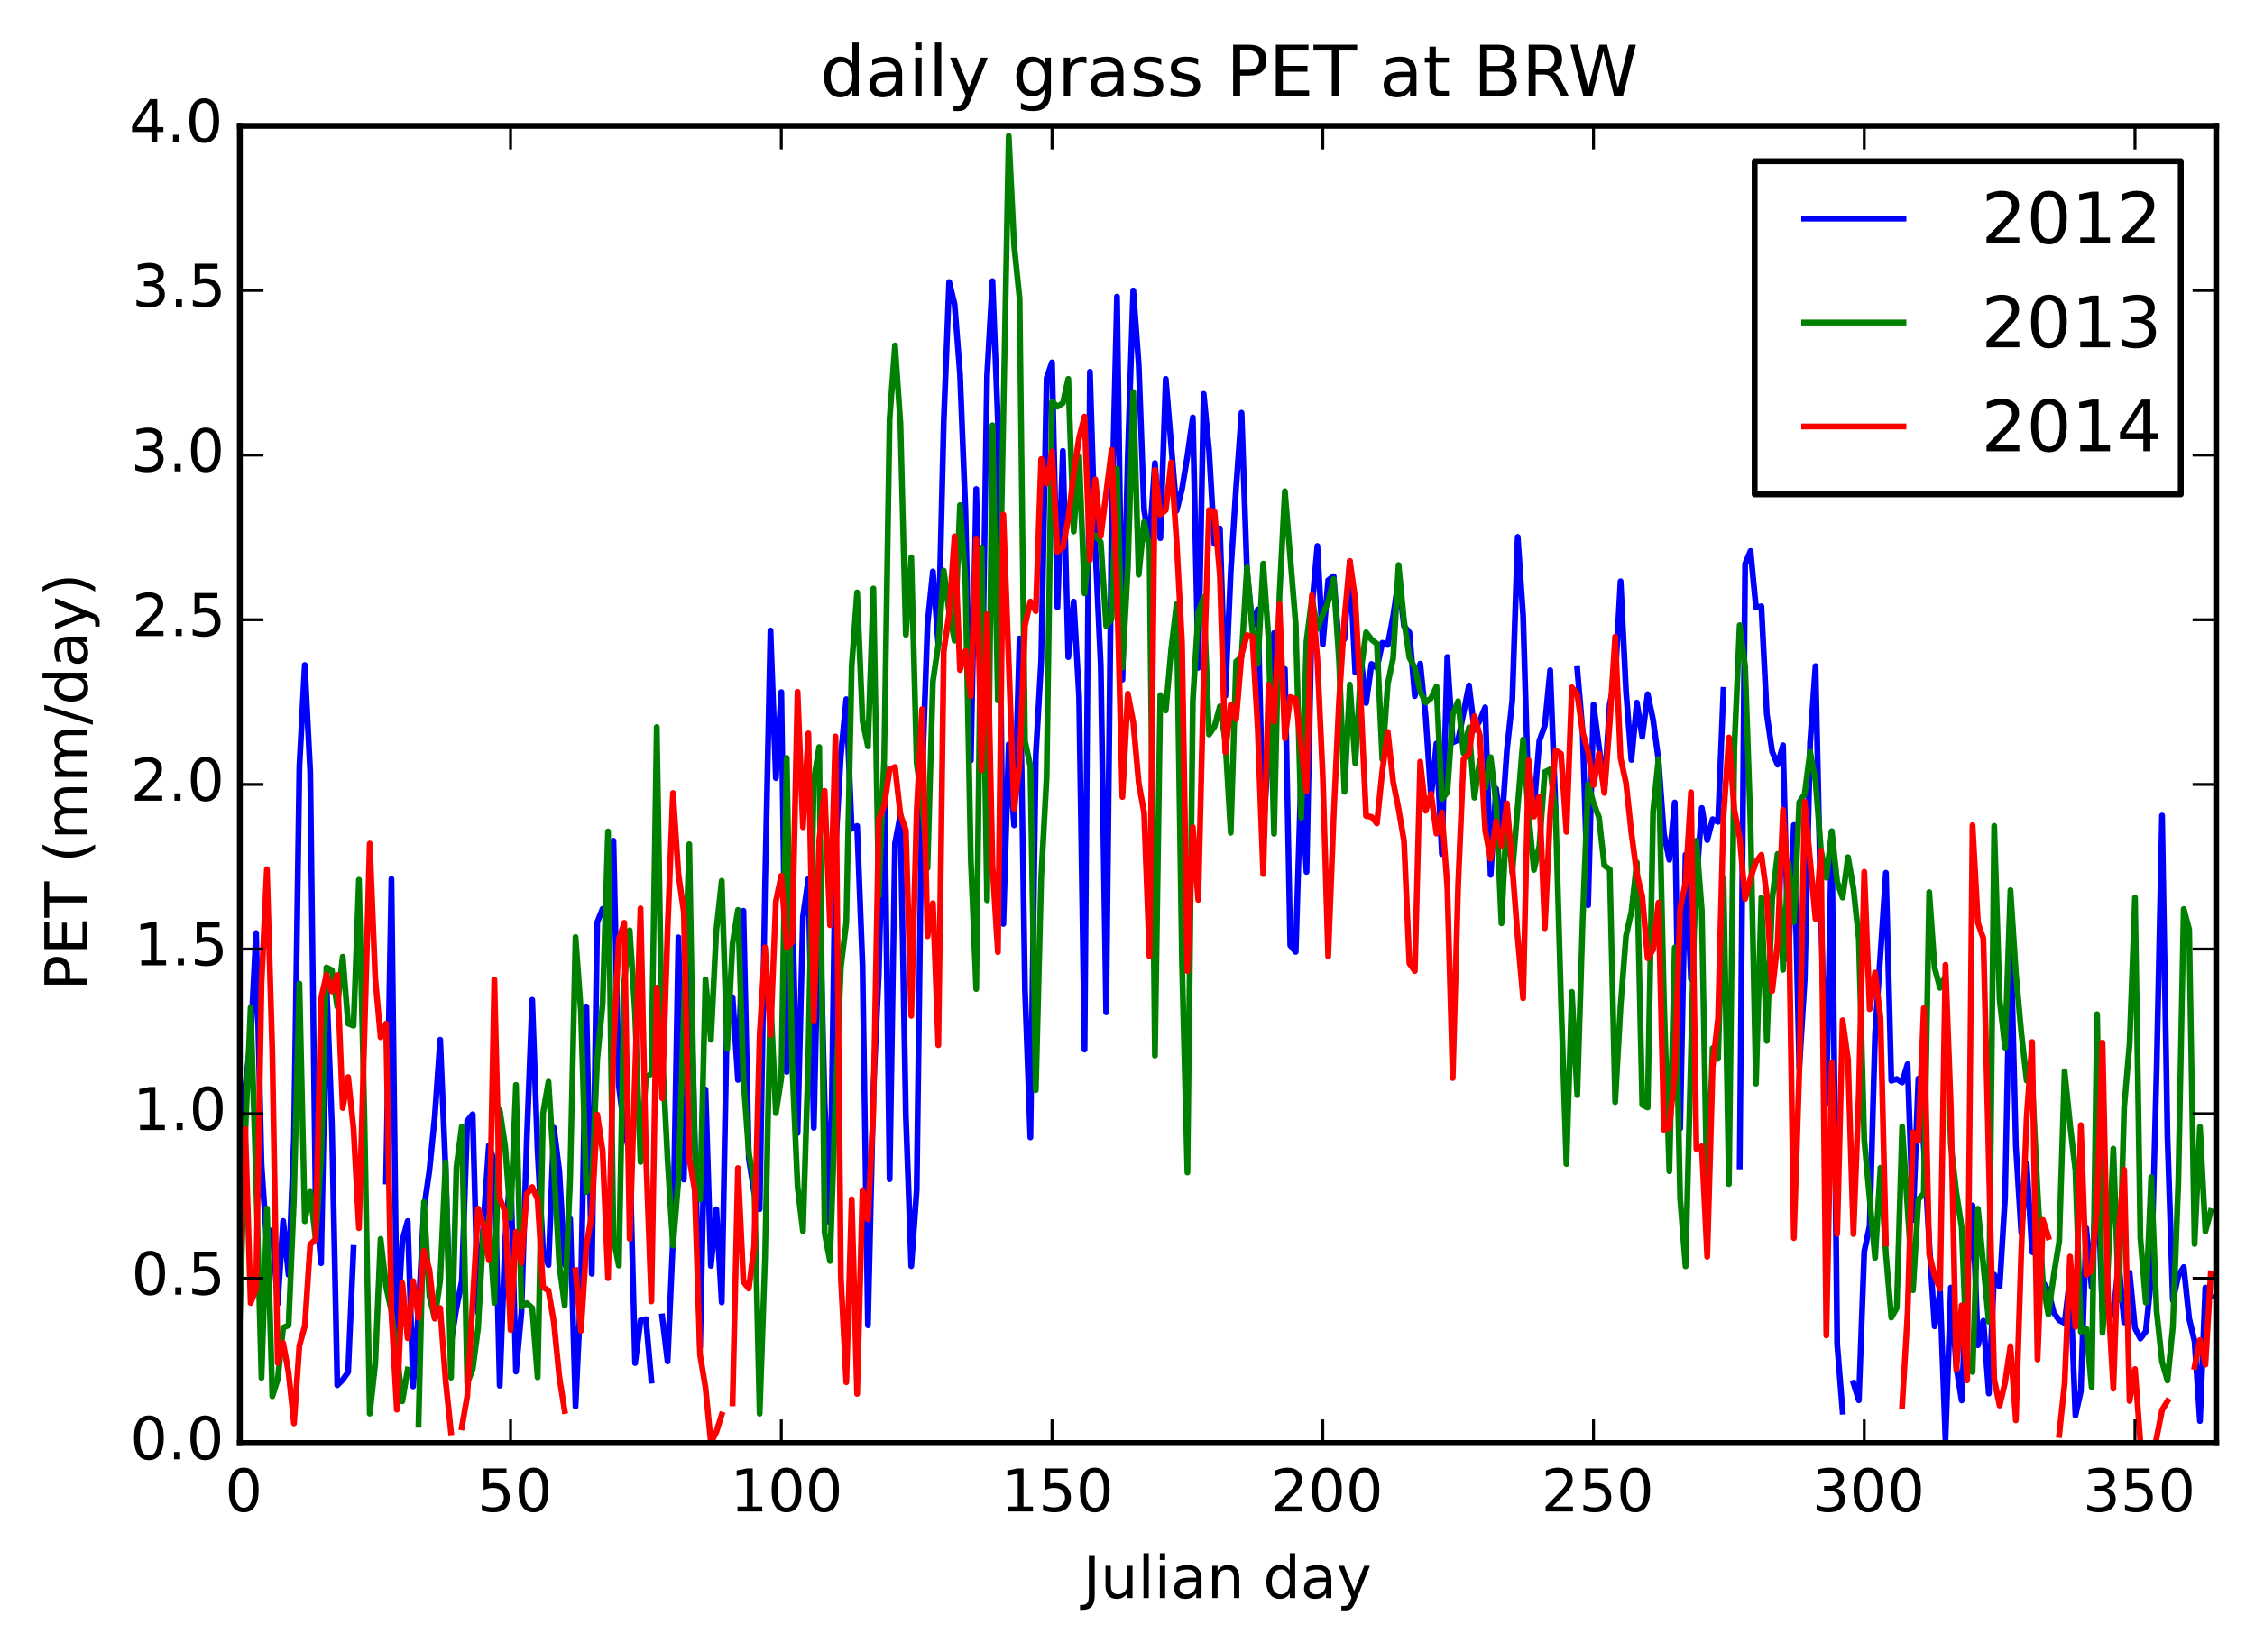 <?xml version="1.0" encoding="utf-8" standalone="no"?>
<!DOCTYPE svg PUBLIC "-//W3C//DTD SVG 1.1//EN"
  "http://www.w3.org/Graphics/SVG/1.1/DTD/svg11.dtd">
<!-- Created with matplotlib (http://matplotlib.org/) -->
<svg height="280pt" version="1.1" viewBox="0 0 382 280" width="382pt" xmlns="http://www.w3.org/2000/svg" xmlns:xlink="http://www.w3.org/1999/xlink">
 <defs>
  <style type="text/css">
*{stroke-linecap:butt;stroke-linejoin:round;}
  </style>
 </defs>
 <g id="figure_1">
  <g id="patch_1">
   <path d="
M0 280.074
L382.628 280.074
L382.628 0
L0 0
z
" style="fill:#ffffff;"/>
  </g>
  <g id="axes_1">
   <g id="patch_2">
    <path d="
M40.628 244.518
L375.428 244.518
L375.428 21.318
L40.628 21.318
z
" style="fill:#ffffff;"/>
   </g>
   <g id="line2d_1">
    <path clip-path="url(#p2d16512a00)" d="
M40.628 193.966
L41.545 184.192
L42.463 176.143
L43.38 158.103
L44.297 197.253
L45.214 211.01
L46.132 208.463
L47.049 220.937
L47.966 206.896
L48.883 216.021
L49.801 192.821
L50.718 129.883
L51.635 112.681
L52.553 130.837
L53.47 203.849
L54.387 214.049
L55.304 166.614
L56.221 190.536
L57.139 234.733
L58.056 233.806
L58.973 232.5
L59.891 211.475
M65.394 200.197
L66.311 148.935
L67.229 225.944
L68.146 210.285
L69.063 206.909
L69.981 234.929
L70.898 222.124
L71.815 204.839
L72.732 198.418
L73.65 189.262
L74.567 176.185
L75.484 198.271
L76.401 227.466
L77.319 221.643
L78.236 217.076
L79.153 189.965
L80.07 188.813
L80.988 222.429
L81.905 207.134
L82.822 194.097
L83.739 196.742
L84.657 234.808
L85.574 210.067
L86.491 198.384
L87.408 232.411
L88.326 222.405
L89.243 193.104
L90.16 169.419
L91.077 195.134
L91.995 211.999
L92.912 214.361
L93.829 191.099
L94.746 198.483
L95.664 214.343
L96.581 206.541
L97.498 238.311
L98.415 218.419
L99.333 170.552
L100.25 215.839
L101.167 156.306
L102.085 154.003
L103.002 156.769
L103.919 142.46
L104.836 183.989
L105.754 191.416
L106.671 195.255
L107.588 230.969
L108.505 223.727
L109.423 223.531
L110.34 233.943
M112.174 223.071
L113.092 230.692
L114.009 210.013
L114.926 158.844
L115.843 199.874
L116.761 156.39
L118.595 228.232
L119.513 184.617
L120.43 214.5
L121.347 204.915
L122.264 220.685
L123.182 170.738
L124.099 168.976
L125.016 182.996
L125.933 154.334
L126.851 196.305
L127.768 202.135
L128.685 204.891
L129.602 150.095
L130.52 106.833
L131.437 131.844
L132.354 117.277
L133.271 181.634
L134.189 151.42
L135.106 191.993
L136.023 155.334
L136.94 148.933
L137.858 191.105
L138.775 149.74
L139.692 186.81
L140.609 207.223
L141.527 143.848
L142.444 127.92
L143.361 118.477
L144.279 140.449
L145.196 139.96
L146.113 163.663
L147.03 224.571
L147.948 184.724
L148.865 165.046
L149.782 129.784
L150.699 199.811
L151.617 142.929
L152.534 138.038
L153.451 189.012
L154.368 214.541
L155.286 201.646
L156.203 132.205
L157.12 105.785
L158.037 96.829
L158.955 109.252
L159.872 71.366
L160.789 47.795
L161.706 51.56
L162.624 63.362
L163.541 86.506
L164.458 128.856
L165.376 82.867
L166.293 123.074
L167.21 63.64
L168.127 47.645
L169.045 71.353
L169.962 156.558
L170.879 126.117
L171.796 139.842
L172.714 108.19
L173.631 167.672
L174.548 192.728
L175.465 127.952
L176.383 111.913
L177.3 64.059
L178.217 61.407
L179.134 102.926
L180.052 76.408
L180.969 111.35
L181.886 101.944
L182.803 118.083
L183.721 177.849
L184.638 62.995
L185.555 92.895
L186.473 112.838
L187.39 171.538
L188.307 88.68
L189.224 50.261
L190.142 115.166
L191.059 77.036
L191.976 49.228
L192.893 61.7
L193.811 86.423
L194.728 91.844
L195.645 78.466
L196.562 91.194
L197.48 64.21
L199.314 86.533
L200.231 82.864
L201.149 77.267
L202.066 70.735
L202.983 113.155
L203.9 66.743
L204.818 76.363
L205.735 92.155
L206.652 89.548
L207.569 117.919
L208.487 96.847
L209.404 82.523
L210.321 69.942
L211.239 96.86
L212.156 106.057
L213.073 103.278
L213.99 140.989
L214.908 126.514
L215.825 107.27
L216.742 116.339
L217.659 113.365
L218.577 160.194
L219.494 161.298
L220.411 131.3
L221.328 147.748
L222.246 102.901
L223.163 92.516
L224.08 109.213
L224.997 98.322
L225.915 97.641
L226.832 109.47
L227.749 108.263
L228.666 95.12
L229.584 113.953
L230.501 111.319
L231.418 119.118
L232.336 112.506
L233.253 113.154
L234.17 108.913
L235.087 109.278
L236.005 104.421
L236.922 98.173
L237.839 106.092
L238.756 107.176
L239.674 117.952
L240.591 112.464
L241.508 121.45
L242.425 135.057
L243.343 125.985
L244.26 144.709
L245.177 111.336
L246.094 125.804
L247.012 125.401
L248.846 116.139
L249.763 123.674
L250.681 122.095
L251.598 119.852
L252.515 148.243
L253.433 133.663
L254.35 140.47
L255.267 127.164
L256.184 118.696
L257.102 90.979
L258.019 104.357
L258.936 135.451
L259.853 136.787
L260.771 125.536
L261.688 122.966
L262.605 113.569
L263.522 137.431
M267.191 113.379
L268.109 124.191
L269.026 153.398
L269.943 119.385
L271.778 133.669
L272.695 119.351
L273.612 114.887
L274.529 98.495
L275.447 117.099
L276.364 128.768
L277.281 119.061
L278.199 124.854
L279.116 117.631
L280.033 121.954
L280.95 128.791
L281.868 141.308
L282.785 145.673
L283.702 135.983
L284.619 191.221
L285.537 144.828
L286.454 165.9
L287.371 149.522
L288.288 136.913
L289.206 142.354
L290.123 138.824
L291.04 139.261
L291.957 116.911
M294.709 197.637
L295.626 95.566
L296.544 93.371
L297.461 102.933
L298.378 102.738
L299.296 120.982
L300.213 127.386
L301.13 129.569
L302.047 126.28
L302.965 162.582
L303.882 139.813
L304.799 180.95
L305.716 165.949
L306.634 125.908
L307.551 112.872
L308.468 154.464
L309.385 186.911
L310.303 140.874
L311.22 227.745
L312.137 239.195
M313.972 234.331
L314.889 237.277
L315.806 212.061
L316.723 207.723
L317.641 175.232
L319.475 147.892
L320.393 183.128
L321.31 182.842
L322.227 183.413
L323.144 180.338
L324.062 206.726
L324.979 182.772
L325.896 194.187
L326.813 210.535
L327.731 224.75
L328.648 218.801
L329.565 243.927
L330.482 218.184
L331.4 231.611
L332.317 237.302
L333.234 216.437
L334.151 204.264
L335.069 227.936
L335.986 223.795
L336.903 236.126
L337.82 215.982
L338.738 218.024
L339.655 202.984
L340.572 157.03
L341.489 194.152
L342.407 208.929
L343.324 197.179
L344.241 212.145
L345.159 212.569
L346.076 217.25
L346.993 218.732
L347.91 222.444
L348.828 223.712
L349.745 224.193
L350.662 216.47
L351.579 239.857
L352.497 235.72
L353.414 208.13
L354.331 218.097
L355.248 196.829
L356.166 222.243
L357.083 220.78
L358 222.836
L358.917 214.051
L359.835 224.075
L360.752 215.663
L361.669 225.078
L362.586 226.82
L363.504 225.608
L364.421 216.52
L365.338 181.102
L366.256 138.199
L367.173 192.649
L368.09 220.338
L369.007 216.232
L369.925 214.708
L370.842 223.402
L371.759 227.262
L372.676 240.793
L373.594 218.189
L374.511 219.663
L374.511 219.663" style="fill:none;stroke:#0000ff;stroke-linecap:square;"/>
   </g>
   <g id="line2d_2">
    <path clip-path="url(#p2d16512a00)" d="
M40.628 223.094
L41.545 191.997
L42.463 170.704
L43.38 199.721
L44.297 233.487
L45.214 204.785
L46.132 236.599
L47.049 233.74
L47.966 224.979
L48.883 224.58
L49.801 202.97
L50.718 166.672
L51.635 206.934
L52.553 201.808
L53.47 209.946
L54.387 196.445
L55.304 163.94
L56.221 164.411
L57.139 170.592
L58.056 162.114
L58.973 173.449
L59.891 173.81
L60.808 149.079
L61.725 188.949
L62.642 239.537
L63.56 231.08
L64.477 209.931
L65.394 217.944
L66.311 222.182
L67.229 229.159
L68.146 237.448
L69.063 232.083
M70.898 241.42
L71.815 203.682
L72.732 219.523
L73.65 223.436
L74.567 216.972
L75.484 196.923
L76.401 233.437
L77.319 197.76
L78.236 190.884
L79.153 234.388
L80.07 232.01
L80.988 225.047
L81.905 208.337
L82.822 206.879
L83.739 220.754
L84.657 188.094
L85.574 194.26
L86.491 206.389
L87.408 183.824
L88.326 221.451
L89.243 220.804
L90.16 221.646
L91.077 233.397
L91.995 188.649
L92.912 183.287
L93.829 197.751
L94.746 214.364
L95.664 221.23
L96.581 199.794
L97.498 158.784
L98.415 171.418
L99.333 201.988
L100.25 200.777
L101.167 179.549
L102.085 170.185
L103.002 140.887
L103.919 209.817
L104.836 214.448
L105.754 166.316
L106.671 157.637
L107.588 171.697
L108.505 196.897
L109.423 182.54
L110.34 181.931
L111.257 123.196
L112.174 178.212
L113.092 196.525
L114.009 211.059
L114.926 199.965
L116.761 143.044
L117.678 194.868
L118.595 203.251
L119.513 165.954
L120.43 176.189
L121.347 157.654
L122.264 149.255
L123.182 177.716
L124.099 159.846
L125.016 154.181
L125.933 182.77
L126.851 195.369
L127.768 200.229
L128.685 239.54
L129.602 213.094
L130.52 169.089
L131.437 188.616
L132.354 182.632
L133.271 128.417
L134.189 180.151
L135.106 200.975
L136.023 208.625
L136.94 178.987
L137.858 132.237
L138.775 126.587
L139.692 208.909
L140.609 213.683
L141.527 186.738
L142.444 163.853
L143.361 156.311
L144.279 112.859
L145.196 100.386
L146.113 122.124
L147.03 126.472
L147.948 99.719
L148.865 151.802
L149.782 128.483
L150.699 71.055
L151.617 58.544
L152.534 71.785
L153.451 107.564
L154.368 94.442
L155.286 129.318
L156.203 135.837
L157.12 147.095
L158.037 115.461
L158.955 109.2
L159.872 96.691
L160.789 103.675
L161.706 108.551
L162.624 85.585
L163.541 98.478
L164.458 145.714
L165.376 167.589
L166.293 92.77
L167.21 152.553
L168.127 72.059
L169.045 118.692
L170.879 23.026
L171.796 41.597
L172.714 50.559
L173.631 125.577
L174.548 129.834
L175.465 184.727
L176.383 148.627
L177.3 131.625
L178.217 68.034
L179.134 68.905
L180.052 68.312
L180.969 64.202
L181.886 90.063
L182.803 77.311
L183.721 100.557
L184.638 90.814
L185.555 90.7
L186.473 91.884
L187.39 106.081
L188.307 104.871
L189.224 79.393
L190.142 113.136
L191.059 96.107
L191.976 66.433
L192.893 97.374
L193.811 88.443
L194.728 92.804
L195.645 178.878
L196.562 117.78
L197.48 120.382
L198.397 110.107
L199.314 102.404
L200.231 163.024
L201.149 198.669
L202.066 118.8
L202.983 103.789
L203.9 101.208
L204.818 124.468
L205.735 123.132
L206.652 119.692
L207.569 125.509
L208.487 141.104
L209.404 112.112
L210.321 111.291
L211.239 96.147
L212.156 106.812
L213.073 112.489
L213.99 95.503
L214.908 108.49
L215.825 141.283
L216.742 100.993
L217.659 83.234
L219.494 105.731
L220.411 138.594
L221.328 108.657
L222.246 101.381
L223.163 106.555
L224.08 104.093
L224.997 101.996
L225.915 98.123
L226.832 111.867
L227.749 134.176
L228.666 116.005
L229.584 129.344
L230.501 114.002
L231.418 107.146
L232.336 108.366
L233.253 109.08
L234.17 128.678
L235.087 115.928
L236.005 111.482
L236.922 95.745
L237.839 105.162
L238.756 111.437
L239.674 113.137
L240.591 117.186
L241.508 119.051
L242.425 118.297
L243.343 116.324
L244.26 135.379
L245.177 134.279
L246.094 121.066
L247.012 118.822
L247.929 127.641
L248.846 123.265
L249.763 135.168
L250.681 128.873
L251.598 133.568
L252.515 128.311
L253.433 136.038
L254.35 156.463
L255.267 137.579
L256.184 147.943
L258.019 125.305
L258.936 138.054
L259.853 147.404
L260.771 143.349
L261.688 130.815
L262.605 130.36
L263.522 137.547
L264.44 169.639
L265.357 197.242
L266.274 168.088
L267.191 185.583
L268.109 155.875
L269.026 132.912
L269.943 136.063
L270.86 138.48
L271.778 146.658
L272.695 147.321
L273.612 186.745
L274.529 170.445
L275.447 158.575
L276.364 154.525
L277.281 146.143
L278.199 187.215
L279.116 187.659
L280.033 137.554
L280.95 128.622
L281.868 169.528
L282.785 198.455
L283.702 160.569
L284.619 203.096
L285.537 214.579
L287.371 142.447
L288.288 154.356
L289.206 204.164
L290.123 177.606
L291.04 179.417
L291.957 148.742
L292.875 200.635
L293.792 126.921
L294.709 105.94
L295.626 112.976
L296.544 139.725
L297.461 183.623
L298.378 152.121
L299.296 176.379
L300.213 152.36
L301.13 144.706
L302.047 164.344
L302.965 146.213
L303.882 156.238
L304.799 135.94
L305.716 134.548
L306.634 127.378
L307.551 132.322
L308.468 144.071
L309.385 148.733
L310.303 140.875
L311.22 149.436
L312.137 152.096
L313.054 145.256
L313.972 150.508
L314.889 159.15
L315.806 193.125
L317.641 213.142
L318.558 197.873
L319.475 212.484
L320.393 223.267
L321.31 221.623
L322.227 190.896
L324.062 218.63
L324.979 203.237
L325.896 202.229
L326.813 151.177
L327.731 164.028
L328.648 167.394
L329.565 165.417
L330.482 193.949
L331.4 202.058
L332.317 207.995
L333.234 231.214
L334.151 232.485
L335.069 204.82
L336.903 223.958
L337.82 139.942
L338.738 169.349
L339.655 177.525
L340.572 150.839
L341.489 164.891
L342.407 174.974
L343.324 183.099
L344.241 183.105
L345.159 201.696
L346.076 217.51
L346.993 222.731
L347.91 216.069
L348.828 210.354
L349.745 181.537
L350.662 190.524
L351.579 198.305
L352.497 225.695
L353.414 225.141
L354.331 235.07
L355.248 171.859
L356.166 225.845
L357.083 214.781
L358 194.64
L358.917 220.31
L359.835 187.587
L360.752 176.917
L361.669 152.098
L362.586 209.795
L363.504 220.719
L364.421 199.469
L365.338 222.237
L366.256 230.747
L367.173 233.936
L368.09 224.787
L369.007 200.267
L369.925 154.033
L370.842 157.48
L371.759 210.796
L372.676 190.932
L373.594 208.663
L374.511 205.232
L374.511 205.232" style="fill:none;stroke:#008000;stroke-linecap:square;"/>
   </g>
   <g id="line2d_3">
    <path clip-path="url(#p2d16512a00)" d="
M40.628 212.498
L41.545 191.302
L42.463 220.799
L43.38 218.35
L44.297 166.636
L45.214 147.288
L46.132 178.429
L47.049 230.942
L47.966 227.577
L48.883 232.61
L49.801 241.189
L50.718 228.003
L51.635 224.72
L52.553 210.87
L53.47 209.98
L54.387 169.182
L55.304 165.197
L56.221 167.989
L57.139 165.237
L58.056 187.742
L58.973 182.515
L59.891 191.253
L60.808 208.109
L62.642 142.943
L63.56 165.681
L64.477 175.765
L65.394 173.437
L66.311 222.559
L67.229 238.87
L68.146 217.416
L69.063 226.77
L69.981 217.085
L70.898 223.317
L71.815 211.942
L72.732 215.1
L73.65 223.417
L74.567 221.651
L75.484 233.882
L76.401 242.701
M78.236 241.861
L79.153 236.581
L80.988 204.788
L81.905 207.629
L82.822 213.552
L83.739 165.985
L84.657 203.088
L85.574 205.339
L86.491 225.376
L87.408 208.727
L88.326 213.985
L89.243 202.311
L90.16 201.142
L91.077 203.188
L91.995 218.122
L92.912 218.666
L93.829 224.056
L94.746 233.304
L95.664 239.081
M97.498 215.237
L98.415 225.508
L99.333 211.107
L100.25 205.829
L101.167 188.84
L102.085 195.025
L103.002 216.586
L103.919 177.927
L104.836 159.194
L105.754 156.371
L106.671 209.917
L108.505 153.917
L109.423 195.277
L110.34 220.519
L111.257 167.349
L112.174 186.094
L113.092 157.483
L114.009 134.368
L114.926 148.118
L115.843 154.538
L116.761 196.267
L117.678 201.52
L118.595 229.594
L119.513 235.128
L120.43 244.474
L121.347 242.642
L122.264 239.722
M124.099 237.783
L125.016 197.924
L125.933 217.169
L126.851 218.354
L127.768 211.15
L128.685 175.437
L129.602 160.538
L130.52 175.38
L131.437 152.72
L132.354 148.407
L133.271 160.597
L134.189 159.615
L135.106 117.22
L136.023 140.172
L136.94 124.269
L137.858 173.088
L138.775 142.436
L139.692 133.999
L140.609 156.785
L141.527 124.798
L142.444 216.448
L143.361 234.223
L144.279 203.212
L145.196 236.187
L146.113 201.671
L147.03 206.616
L147.948 188.175
L148.865 138.873
L149.782 136.581
L150.699 130.362
L151.617 129.972
L152.534 138.062
L153.451 140.667
L154.368 172.132
L155.286 137.529
L156.203 120.157
L157.12 158.652
L158.037 153.054
L158.955 177.109
L159.872 110.327
L160.789 103.973
L161.706 90.885
L162.624 113.535
L163.541 110.306
L164.458 117.983
L165.376 91.249
L166.293 130.469
L167.21 104.094
L168.127 146.657
L169.045 161.332
L169.962 87.199
L171.796 137.043
L172.714 129.528
L173.631 106.017
L174.548 101.94
L175.465 103.563
L176.383 77.794
L177.3 81.957
L178.217 76.52
L179.134 93.516
L180.052 92.748
L180.969 87.91
L181.886 80.23
L182.803 74.166
L183.721 70.592
L184.638 94.873
L185.555 81.234
L186.473 90.859
L188.307 76.24
L189.224 99.847
L190.142 135.051
L191.059 117.55
L191.976 122.401
L192.893 132.625
L193.811 137.697
L194.728 162.048
L195.645 79.618
L196.562 87.197
L197.48 86.438
L198.397 78.364
L199.314 91.716
L200.231 108.956
L201.149 164.551
L202.066 140.156
L202.983 152.486
L203.9 115.013
L204.818 86.445
L205.735 86.738
L206.652 97.542
L207.569 127.454
L208.487 119.43
L209.404 121.872
L210.321 110.938
L211.239 107.618
L212.156 107.883
L213.073 123.629
L213.99 148.111
L214.908 116.021
L215.825 122.272
L216.742 102.351
L217.659 125.112
L218.577 118.107
L219.494 118.417
L221.328 134.148
L222.246 100.856
L223.163 111.691
L224.08 131.593
L224.997 162.064
L225.915 138.469
L226.832 118.944
L227.749 104.84
L228.666 95.056
L229.584 101.514
L230.501 118.359
L231.418 138.274
L232.336 138.418
L233.253 139.53
L234.17 130.593
L235.087 124.027
L236.005 132.479
L236.922 137.039
L237.839 142.48
L238.756 163.24
L239.674 164.544
L240.591 129.072
L241.508 137.382
L242.425 134.505
L243.343 141.255
L244.26 137.688
L245.177 150.226
L246.094 182.671
L247.012 149.98
L247.929 128.604
L248.846 127.727
L249.763 121.344
L250.681 124.572
L251.598 140.724
L252.515 145.526
L253.433 139.197
L254.35 143.312
L255.267 136.12
L256.184 146.742
L257.102 158.847
L258.019 169.161
L258.936 128.794
L259.853 138.371
L260.771 134.974
L261.688 157.285
L262.605 137.912
L263.522 127.135
L264.44 127.726
L265.357 140.958
L266.274 116.467
L267.191 117.626
L268.109 124.061
L269.026 127.39
L269.943 133.046
L270.86 127.707
L271.778 134.36
L272.695 122.348
L273.612 107.881
L274.529 128.439
L275.447 132.671
L276.364 141.123
L277.281 148.051
L278.199 151.906
L279.116 162.376
L280.033 160.942
L280.95 152.951
L281.868 191.437
L282.785 191.059
L283.702 181.738
L284.619 153.972
L285.537 149.549
L286.454 134.253
L287.371 194.698
L288.288 194.235
L289.206 212.951
L290.123 180.831
L291.04 172.531
L291.957 138.428
L292.875 124.968
L293.792 137.184
L294.709 141.92
L295.626 152.318
L296.544 148.797
L297.461 146.056
L298.378 144.848
L299.296 151.745
L300.213 167.924
L301.13 159.721
L302.047 137.218
L302.965 150.886
L303.882 209.797
L304.799 181.597
L305.716 135.851
L307.551 155.727
L308.468 144.145
L309.385 226.296
L310.303 180.065
L311.22 209.081
L312.137 172.879
L313.054 179.538
L313.972 209.107
L314.889 185.162
L315.806 147.728
L316.723 171
L317.641 164.818
L318.558 172.429
L319.475 210.707
M322.227 238.209
L323.144 222.672
L324.062 191.867
L324.979 193.333
L325.896 170.84
L326.813 212.534
L327.731 216.194
L328.648 218.385
L329.565 163.498
L330.482 188.023
L331.4 232.095
L332.317 221.185
L333.234 233.914
L334.151 139.829
L335.069 156.402
L335.986 159.023
L337.82 233.758
L338.738 238.161
L339.655 234.315
L340.572 228.091
L341.489 240.679
L342.407 212.03
L343.324 189.315
L344.241 176.571
L345.159 230.361
L346.076 206.717
L346.993 209.633
M348.828 243.144
L349.745 234.495
L350.662 212.929
L351.579 224.828
L352.497 190.658
L353.414 216.001
L354.331 215.315
L355.248 204.212
L356.166 176.66
L357.083 219.317
L358 235.314
L358.917 208.613
L359.835 198.216
L360.752 237.388
L361.669 231.996
L362.586 244.491
M365.338 243.612
L366.256 238.93
L367.173 237.414
M371.759 231.619
L372.676 227.066
L373.594 231.231
L374.511 215.781
L374.511 215.781" style="fill:none;stroke:#ff0000;stroke-linecap:square;"/>
   </g>
   <g id="patch_3">
    <path d="
M40.628 21.318
L375.428 21.318" style="fill:none;stroke:#000000;stroke-linecap:square;stroke-linejoin:miter;"/>
   </g>
   <g id="patch_4">
    <path d="
M375.428 244.518
L375.428 21.318" style="fill:none;stroke:#000000;stroke-linecap:square;stroke-linejoin:miter;"/>
   </g>
   <g id="patch_5">
    <path d="
M40.628 244.518
L375.428 244.518" style="fill:none;stroke:#000000;stroke-linecap:square;stroke-linejoin:miter;"/>
   </g>
   <g id="patch_6">
    <path d="
M40.628 244.518
L40.628 21.318" style="fill:none;stroke:#000000;stroke-linecap:square;stroke-linejoin:miter;"/>
   </g>
   <g id="matplotlib.axis_1">
    <g id="xtick_1">
     <g id="line2d_4">
      <defs>
       <path d="
M0 0
L0 -4" id="m93b0483c22" style="stroke:#000000;stroke-width:0.5;"/>
      </defs>
      <g>
       <use style="stroke:#000000;stroke-width:0.5;" x="40.628" xlink:href="#m93b0483c22" y="244.518"/>
      </g>
     </g>
     <g id="line2d_5">
      <defs>
       <path d="
M0 0
L0 4" id="m741efc42ff" style="stroke:#000000;stroke-width:0.5;"/>
      </defs>
      <g>
       <use style="stroke:#000000;stroke-width:0.5;" x="40.628" xlink:href="#m741efc42ff" y="21.318"/>
      </g>
     </g>
     <g id="text_1">
      <!-- 0 -->
      <defs>
       <path d="
M31.781 66.406
Q24.172 66.406 20.328 58.906
Q16.5 51.422 16.5 36.375
Q16.5 21.391 20.328 13.891
Q24.172 6.391 31.781 6.391
Q39.453 6.391 43.281 13.891
Q47.125 21.391 47.125 36.375
Q47.125 51.422 43.281 58.906
Q39.453 66.406 31.781 66.406
M31.781 74.219
Q44.047 74.219 50.516 64.516
Q56.984 54.828 56.984 36.375
Q56.984 17.969 50.516 8.266
Q44.047 -1.422 31.781 -1.422
Q19.531 -1.422 13.062 8.266
Q6.594 17.969 6.594 36.375
Q6.594 54.828 13.062 64.516
Q19.531 74.219 31.781 74.219" id="BitstreamVeraSans-Roman-30"/>
      </defs>
      <g transform="translate(38.109 256.117)scale(0.1 -0.1)">
       <use xlink:href="#BitstreamVeraSans-Roman-30"/>
      </g>
     </g>
    </g>
    <g id="xtick_2">
     <g id="line2d_6">
      <g>
       <use style="stroke:#000000;stroke-width:0.5;" x="86.491" xlink:href="#m93b0483c22" y="244.518"/>
      </g>
     </g>
     <g id="line2d_7">
      <g>
       <use style="stroke:#000000;stroke-width:0.5;" x="86.491" xlink:href="#m741efc42ff" y="21.318"/>
      </g>
     </g>
     <g id="text_2">
      <!-- 50 -->
      <defs>
       <path d="
M10.797 72.906
L49.516 72.906
L49.516 64.594
L19.828 64.594
L19.828 46.734
Q21.969 47.469 24.109 47.828
Q26.266 48.188 28.422 48.188
Q40.625 48.188 47.75 41.5
Q54.891 34.812 54.891 23.391
Q54.891 11.625 47.562 5.094
Q40.234 -1.422 26.906 -1.422
Q22.312 -1.422 17.547 -0.641
Q12.797 0.141 7.719 1.703
L7.719 11.625
Q12.109 9.234 16.797 8.062
Q21.484 6.891 26.703 6.891
Q35.156 6.891 40.078 11.328
Q45.016 15.766 45.016 23.391
Q45.016 31 40.078 35.438
Q35.156 39.891 26.703 39.891
Q22.75 39.891 18.812 39.016
Q14.891 38.141 10.797 36.281
z
" id="BitstreamVeraSans-Roman-35"/>
      </defs>
      <g transform="translate(80.847 256.117)scale(0.1 -0.1)">
       <use xlink:href="#BitstreamVeraSans-Roman-35"/>
       <use x="63.623" xlink:href="#BitstreamVeraSans-Roman-30"/>
      </g>
     </g>
    </g>
    <g id="xtick_3">
     <g id="line2d_8">
      <g>
       <use style="stroke:#000000;stroke-width:0.5;" x="132.354" xlink:href="#m93b0483c22" y="244.518"/>
      </g>
     </g>
     <g id="line2d_9">
      <g>
       <use style="stroke:#000000;stroke-width:0.5;" x="132.354" xlink:href="#m741efc42ff" y="21.318"/>
      </g>
     </g>
     <g id="text_3">
      <!-- 100 -->
      <defs>
       <path d="
M12.406 8.297
L28.516 8.297
L28.516 63.922
L10.984 60.406
L10.984 69.391
L28.422 72.906
L38.281 72.906
L38.281 8.297
L54.391 8.297
L54.391 0
L12.406 0
z
" id="BitstreamVeraSans-Roman-31"/>
      </defs>
      <g transform="translate(123.692 256.117)scale(0.1 -0.1)">
       <use xlink:href="#BitstreamVeraSans-Roman-31"/>
       <use x="63.623" xlink:href="#BitstreamVeraSans-Roman-30"/>
       <use x="127.246" xlink:href="#BitstreamVeraSans-Roman-30"/>
      </g>
     </g>
    </g>
    <g id="xtick_4">
     <g id="line2d_10">
      <g>
       <use style="stroke:#000000;stroke-width:0.5;" x="178.217" xlink:href="#m93b0483c22" y="244.518"/>
      </g>
     </g>
     <g id="line2d_11">
      <g>
       <use style="stroke:#000000;stroke-width:0.5;" x="178.217" xlink:href="#m741efc42ff" y="21.318"/>
      </g>
     </g>
     <g id="text_4">
      <!-- 150 -->
      <g transform="translate(169.555 256.117)scale(0.1 -0.1)">
       <use xlink:href="#BitstreamVeraSans-Roman-31"/>
       <use x="63.623" xlink:href="#BitstreamVeraSans-Roman-35"/>
       <use x="127.246" xlink:href="#BitstreamVeraSans-Roman-30"/>
      </g>
     </g>
    </g>
    <g id="xtick_5">
     <g id="line2d_12">
      <g>
       <use style="stroke:#000000;stroke-width:0.5;" x="224.08" xlink:href="#m93b0483c22" y="244.518"/>
      </g>
     </g>
     <g id="line2d_13">
      <g>
       <use style="stroke:#000000;stroke-width:0.5;" x="224.08" xlink:href="#m741efc42ff" y="21.318"/>
      </g>
     </g>
     <g id="text_5">
      <!-- 200 -->
      <defs>
       <path d="
M19.188 8.297
L53.609 8.297
L53.609 0
L7.328 0
L7.328 8.297
Q12.938 14.109 22.625 23.891
Q32.328 33.688 34.812 36.531
Q39.547 41.844 41.422 45.531
Q43.312 49.219 43.312 52.781
Q43.312 58.594 39.234 62.25
Q35.156 65.922 28.609 65.922
Q23.969 65.922 18.812 64.312
Q13.672 62.703 7.812 59.422
L7.812 69.391
Q13.766 71.781 18.938 73
Q24.125 74.219 28.422 74.219
Q39.75 74.219 46.484 68.547
Q53.219 62.891 53.219 53.422
Q53.219 48.922 51.531 44.891
Q49.859 40.875 45.406 35.406
Q44.188 33.984 37.641 27.219
Q31.109 20.453 19.188 8.297" id="BitstreamVeraSans-Roman-32"/>
      </defs>
      <g transform="translate(215.235 256.117)scale(0.1 -0.1)">
       <use xlink:href="#BitstreamVeraSans-Roman-32"/>
       <use x="63.623" xlink:href="#BitstreamVeraSans-Roman-30"/>
       <use x="127.246" xlink:href="#BitstreamVeraSans-Roman-30"/>
      </g>
     </g>
    </g>
    <g id="xtick_6">
     <g id="line2d_14">
      <g>
       <use style="stroke:#000000;stroke-width:0.5;" x="269.943" xlink:href="#m93b0483c22" y="244.518"/>
      </g>
     </g>
     <g id="line2d_15">
      <g>
       <use style="stroke:#000000;stroke-width:0.5;" x="269.943" xlink:href="#m741efc42ff" y="21.318"/>
      </g>
     </g>
     <g id="text_6">
      <!-- 250 -->
      <g transform="translate(261.098 256.117)scale(0.1 -0.1)">
       <use xlink:href="#BitstreamVeraSans-Roman-32"/>
       <use x="63.623" xlink:href="#BitstreamVeraSans-Roman-35"/>
       <use x="127.246" xlink:href="#BitstreamVeraSans-Roman-30"/>
      </g>
     </g>
    </g>
    <g id="xtick_7">
     <g id="line2d_16">
      <g>
       <use style="stroke:#000000;stroke-width:0.5;" x="315.806" xlink:href="#m93b0483c22" y="244.518"/>
      </g>
     </g>
     <g id="line2d_17">
      <g>
       <use style="stroke:#000000;stroke-width:0.5;" x="315.806" xlink:href="#m741efc42ff" y="21.318"/>
      </g>
     </g>
     <g id="text_7">
      <!-- 300 -->
      <defs>
       <path d="
M40.578 39.312
Q47.656 37.797 51.625 33
Q55.609 28.219 55.609 21.188
Q55.609 10.406 48.188 4.484
Q40.766 -1.422 27.094 -1.422
Q22.516 -1.422 17.656 -0.516
Q12.797 0.391 7.625 2.203
L7.625 11.719
Q11.719 9.328 16.594 8.109
Q21.484 6.891 26.812 6.891
Q36.078 6.891 40.938 10.547
Q45.797 14.203 45.797 21.188
Q45.797 27.641 41.281 31.266
Q36.766 34.906 28.719 34.906
L20.219 34.906
L20.219 43.016
L29.109 43.016
Q36.375 43.016 40.234 45.922
Q44.094 48.828 44.094 54.297
Q44.094 59.906 40.109 62.906
Q36.141 65.922 28.719 65.922
Q24.656 65.922 20.016 65.031
Q15.375 64.156 9.812 62.312
L9.812 71.094
Q15.438 72.656 20.344 73.438
Q25.25 74.219 29.594 74.219
Q40.828 74.219 47.359 69.109
Q53.906 64.016 53.906 55.328
Q53.906 49.266 50.438 45.094
Q46.969 40.922 40.578 39.312" id="BitstreamVeraSans-Roman-33"/>
      </defs>
      <g transform="translate(306.976 256.117)scale(0.1 -0.1)">
       <use xlink:href="#BitstreamVeraSans-Roman-33"/>
       <use x="63.623" xlink:href="#BitstreamVeraSans-Roman-30"/>
       <use x="127.246" xlink:href="#BitstreamVeraSans-Roman-30"/>
      </g>
     </g>
    </g>
    <g id="xtick_8">
     <g id="line2d_18">
      <g>
       <use style="stroke:#000000;stroke-width:0.5;" x="361.669" xlink:href="#m93b0483c22" y="244.518"/>
      </g>
     </g>
     <g id="line2d_19">
      <g>
       <use style="stroke:#000000;stroke-width:0.5;" x="361.669" xlink:href="#m741efc42ff" y="21.318"/>
      </g>
     </g>
     <g id="text_8">
      <!-- 350 -->
      <g transform="translate(352.839 256.117)scale(0.1 -0.1)">
       <use xlink:href="#BitstreamVeraSans-Roman-33"/>
       <use x="63.623" xlink:href="#BitstreamVeraSans-Roman-35"/>
       <use x="127.246" xlink:href="#BitstreamVeraSans-Roman-30"/>
      </g>
     </g>
    </g>
    <g id="text_9">
     <!-- Julian day -->
     <defs>
      <path id="BitstreamVeraSans-Roman-20"/>
      <path d="
M9.812 72.906
L19.672 72.906
L19.672 5.078
Q19.672 -8.109 14.672 -14.062
Q9.672 -20.016 -1.422 -20.016
L-5.172 -20.016
L-5.172 -11.719
L-2.094 -11.719
Q4.438 -11.719 7.125 -8.047
Q9.812 -4.391 9.812 5.078
z
" id="BitstreamVeraSans-Roman-4a"/>
      <path d="
M54.891 33.016
L54.891 0
L45.906 0
L45.906 32.719
Q45.906 40.484 42.875 44.328
Q39.844 48.188 33.797 48.188
Q26.516 48.188 22.312 43.547
Q18.109 38.922 18.109 30.906
L18.109 0
L9.078 0
L9.078 54.688
L18.109 54.688
L18.109 46.188
Q21.344 51.125 25.703 53.562
Q30.078 56 35.797 56
Q45.219 56 50.047 50.172
Q54.891 44.344 54.891 33.016" id="BitstreamVeraSans-Roman-6e"/>
      <path d="
M9.422 75.984
L18.406 75.984
L18.406 0
L9.422 0
z
" id="BitstreamVeraSans-Roman-6c"/>
      <path d="
M9.422 54.688
L18.406 54.688
L18.406 0
L9.422 0
z

M9.422 75.984
L18.406 75.984
L18.406 64.594
L9.422 64.594
z
" id="BitstreamVeraSans-Roman-69"/>
      <path d="
M32.172 -5.078
Q28.375 -14.844 24.75 -17.812
Q21.141 -20.797 15.094 -20.797
L7.906 -20.797
L7.906 -13.281
L13.188 -13.281
Q16.891 -13.281 18.938 -11.516
Q21 -9.766 23.484 -3.219
L25.094 0.875
L2.984 54.688
L12.5 54.688
L29.594 11.922
L46.688 54.688
L56.203 54.688
z
" id="BitstreamVeraSans-Roman-79"/>
      <path d="
M45.406 46.391
L45.406 75.984
L54.391 75.984
L54.391 0
L45.406 0
L45.406 8.203
Q42.578 3.328 38.25 0.953
Q33.938 -1.422 27.875 -1.422
Q17.969 -1.422 11.734 6.484
Q5.516 14.406 5.516 27.297
Q5.516 40.188 11.734 48.094
Q17.969 56 27.875 56
Q33.938 56 38.25 53.625
Q42.578 51.266 45.406 46.391
M14.797 27.297
Q14.797 17.391 18.875 11.75
Q22.953 6.109 30.078 6.109
Q37.203 6.109 41.297 11.75
Q45.406 17.391 45.406 27.297
Q45.406 37.203 41.297 42.844
Q37.203 48.484 30.078 48.484
Q22.953 48.484 18.875 42.844
Q14.797 37.203 14.797 27.297" id="BitstreamVeraSans-Roman-64"/>
      <path d="
M8.5 21.578
L8.5 54.688
L17.484 54.688
L17.484 21.922
Q17.484 14.156 20.5 10.266
Q23.531 6.391 29.594 6.391
Q36.859 6.391 41.078 11.031
Q45.312 15.672 45.312 23.688
L45.312 54.688
L54.297 54.688
L54.297 0
L45.312 0
L45.312 8.406
Q42.047 3.422 37.719 1
Q33.406 -1.422 27.688 -1.422
Q18.266 -1.422 13.375 4.438
Q8.5 10.297 8.5 21.578" id="BitstreamVeraSans-Roman-75"/>
      <path d="
M34.281 27.484
Q23.391 27.484 19.188 25
Q14.984 22.516 14.984 16.5
Q14.984 11.719 18.141 8.906
Q21.297 6.109 26.703 6.109
Q34.188 6.109 38.703 11.406
Q43.219 16.703 43.219 25.484
L43.219 27.484
z

M52.203 31.203
L52.203 0
L43.219 0
L43.219 8.297
Q40.141 3.328 35.547 0.953
Q30.953 -1.422 24.312 -1.422
Q15.922 -1.422 10.953 3.297
Q6 8.016 6 15.922
Q6 25.141 12.172 29.828
Q18.359 34.516 30.609 34.516
L43.219 34.516
L43.219 35.406
Q43.219 41.609 39.141 45
Q35.062 48.391 27.688 48.391
Q23 48.391 18.547 47.266
Q14.109 46.141 10.016 43.891
L10.016 52.203
Q14.938 54.109 19.578 55.047
Q24.219 56 28.609 56
Q40.484 56 46.344 49.844
Q52.203 43.703 52.203 31.203" id="BitstreamVeraSans-Roman-61"/>
     </defs>
     <g transform="translate(183.477 270.795)scale(0.1 -0.1)">
      <use xlink:href="#BitstreamVeraSans-Roman-4a"/>
      <use x="29.492" xlink:href="#BitstreamVeraSans-Roman-75"/>
      <use x="92.871" xlink:href="#BitstreamVeraSans-Roman-6c"/>
      <use x="120.654" xlink:href="#BitstreamVeraSans-Roman-69"/>
      <use x="148.438" xlink:href="#BitstreamVeraSans-Roman-61"/>
      <use x="209.717" xlink:href="#BitstreamVeraSans-Roman-6e"/>
      <use x="273.096" xlink:href="#BitstreamVeraSans-Roman-20"/>
      <use x="304.883" xlink:href="#BitstreamVeraSans-Roman-64"/>
      <use x="368.359" xlink:href="#BitstreamVeraSans-Roman-61"/>
      <use x="429.639" xlink:href="#BitstreamVeraSans-Roman-79"/>
     </g>
    </g>
   </g>
   <g id="matplotlib.axis_2">
    <g id="ytick_1">
     <g id="line2d_20">
      <defs>
       <path d="
M0 0
L4 0" id="m728421d6d4" style="stroke:#000000;stroke-width:0.5;"/>
      </defs>
      <g>
       <use style="stroke:#000000;stroke-width:0.5;" x="40.628" xlink:href="#m728421d6d4" y="244.518"/>
      </g>
     </g>
     <g id="line2d_21">
      <defs>
       <path d="
M0 0
L-4 0" id="mcb0005524f" style="stroke:#000000;stroke-width:0.5;"/>
      </defs>
      <g>
       <use style="stroke:#000000;stroke-width:0.5;" x="375.428" xlink:href="#mcb0005524f" y="244.518"/>
      </g>
     </g>
     <g id="text_10">
      <!-- 0.0 -->
      <defs>
       <path d="
M10.688 12.406
L21 12.406
L21 0
L10.688 0
z
" id="BitstreamVeraSans-Roman-2e"/>
      </defs>
      <g transform="translate(22.048 247.278)scale(0.1 -0.1)">
       <use xlink:href="#BitstreamVeraSans-Roman-30"/>
       <use x="63.623" xlink:href="#BitstreamVeraSans-Roman-2e"/>
       <use x="95.41" xlink:href="#BitstreamVeraSans-Roman-30"/>
      </g>
     </g>
    </g>
    <g id="ytick_2">
     <g id="line2d_22">
      <g>
       <use style="stroke:#000000;stroke-width:0.5;" x="40.628" xlink:href="#m728421d6d4" y="216.618"/>
      </g>
     </g>
     <g id="line2d_23">
      <g>
       <use style="stroke:#000000;stroke-width:0.5;" x="375.428" xlink:href="#mcb0005524f" y="216.618"/>
      </g>
     </g>
     <g id="text_11">
      <!-- 0.5 -->
      <g transform="translate(22.258 219.377)scale(0.1 -0.1)">
       <use xlink:href="#BitstreamVeraSans-Roman-30"/>
       <use x="63.623" xlink:href="#BitstreamVeraSans-Roman-2e"/>
       <use x="95.41" xlink:href="#BitstreamVeraSans-Roman-35"/>
      </g>
     </g>
    </g>
    <g id="ytick_3">
     <g id="line2d_24">
      <g>
       <use style="stroke:#000000;stroke-width:0.5;" x="40.628" xlink:href="#m728421d6d4" y="188.718"/>
      </g>
     </g>
     <g id="line2d_25">
      <g>
       <use style="stroke:#000000;stroke-width:0.5;" x="375.428" xlink:href="#mcb0005524f" y="188.718"/>
      </g>
     </g>
     <g id="text_12">
      <!-- 1.0 -->
      <g transform="translate(22.488 191.477)scale(0.1 -0.1)">
       <use xlink:href="#BitstreamVeraSans-Roman-31"/>
       <use x="63.623" xlink:href="#BitstreamVeraSans-Roman-2e"/>
       <use x="95.41" xlink:href="#BitstreamVeraSans-Roman-30"/>
      </g>
     </g>
    </g>
    <g id="ytick_4">
     <g id="line2d_26">
      <g>
       <use style="stroke:#000000;stroke-width:0.5;" x="40.628" xlink:href="#m728421d6d4" y="160.818"/>
      </g>
     </g>
     <g id="line2d_27">
      <g>
       <use style="stroke:#000000;stroke-width:0.5;" x="375.428" xlink:href="#mcb0005524f" y="160.818"/>
      </g>
     </g>
     <g id="text_13">
      <!-- 1.5 -->
      <g transform="translate(22.697 163.577)scale(0.1 -0.1)">
       <use xlink:href="#BitstreamVeraSans-Roman-31"/>
       <use x="63.623" xlink:href="#BitstreamVeraSans-Roman-2e"/>
       <use x="95.41" xlink:href="#BitstreamVeraSans-Roman-35"/>
      </g>
     </g>
    </g>
    <g id="ytick_5">
     <g id="line2d_28">
      <g>
       <use style="stroke:#000000;stroke-width:0.5;" x="40.628" xlink:href="#m728421d6d4" y="132.918"/>
      </g>
     </g>
     <g id="line2d_29">
      <g>
       <use style="stroke:#000000;stroke-width:0.5;" x="375.428" xlink:href="#mcb0005524f" y="132.918"/>
      </g>
     </g>
     <g id="text_14">
      <!-- 2.0 -->
      <g transform="translate(22.122 135.678)scale(0.1 -0.1)">
       <use xlink:href="#BitstreamVeraSans-Roman-32"/>
       <use x="63.623" xlink:href="#BitstreamVeraSans-Roman-2e"/>
       <use x="95.41" xlink:href="#BitstreamVeraSans-Roman-30"/>
      </g>
     </g>
    </g>
    <g id="ytick_6">
     <g id="line2d_30">
      <g>
       <use style="stroke:#000000;stroke-width:0.5;" x="40.628" xlink:href="#m728421d6d4" y="105.018"/>
      </g>
     </g>
     <g id="line2d_31">
      <g>
       <use style="stroke:#000000;stroke-width:0.5;" x="375.428" xlink:href="#mcb0005524f" y="105.018"/>
      </g>
     </g>
     <g id="text_15">
      <!-- 2.5 -->
      <g transform="translate(22.331 107.778)scale(0.1 -0.1)">
       <use xlink:href="#BitstreamVeraSans-Roman-32"/>
       <use x="63.623" xlink:href="#BitstreamVeraSans-Roman-2e"/>
       <use x="95.41" xlink:href="#BitstreamVeraSans-Roman-35"/>
      </g>
     </g>
    </g>
    <g id="ytick_7">
     <g id="line2d_32">
      <g>
       <use style="stroke:#000000;stroke-width:0.5;" x="40.628" xlink:href="#m728421d6d4" y="77.118"/>
      </g>
     </g>
     <g id="line2d_33">
      <g>
       <use style="stroke:#000000;stroke-width:0.5;" x="375.428" xlink:href="#mcb0005524f" y="77.118"/>
      </g>
     </g>
     <g id="text_16">
      <!-- 3.0 -->
      <g transform="translate(22.152 79.877)scale(0.1 -0.1)">
       <use xlink:href="#BitstreamVeraSans-Roman-33"/>
       <use x="63.623" xlink:href="#BitstreamVeraSans-Roman-2e"/>
       <use x="95.41" xlink:href="#BitstreamVeraSans-Roman-30"/>
      </g>
     </g>
    </g>
    <g id="ytick_8">
     <g id="line2d_34">
      <g>
       <use style="stroke:#000000;stroke-width:0.5;" x="40.628" xlink:href="#m728421d6d4" y="49.218"/>
      </g>
     </g>
     <g id="line2d_35">
      <g>
       <use style="stroke:#000000;stroke-width:0.5;" x="375.428" xlink:href="#mcb0005524f" y="49.218"/>
      </g>
     </g>
     <g id="text_17">
      <!-- 3.5 -->
      <g transform="translate(22.361 51.977)scale(0.1 -0.1)">
       <use xlink:href="#BitstreamVeraSans-Roman-33"/>
       <use x="63.623" xlink:href="#BitstreamVeraSans-Roman-2e"/>
       <use x="95.41" xlink:href="#BitstreamVeraSans-Roman-35"/>
      </g>
     </g>
    </g>
    <g id="ytick_9">
     <g id="line2d_36">
      <g>
       <use style="stroke:#000000;stroke-width:0.5;" x="40.628" xlink:href="#m728421d6d4" y="21.318"/>
      </g>
     </g>
     <g id="line2d_37">
      <g>
       <use style="stroke:#000000;stroke-width:0.5;" x="375.428" xlink:href="#mcb0005524f" y="21.318"/>
      </g>
     </g>
     <g id="text_18">
      <!-- 4.0 -->
      <defs>
       <path d="
M37.797 64.312
L12.891 25.391
L37.797 25.391
z

M35.203 72.906
L47.609 72.906
L47.609 25.391
L58.016 25.391
L58.016 17.188
L47.609 17.188
L47.609 0
L37.797 0
L37.797 17.188
L4.891 17.188
L4.891 26.703
z
" id="BitstreamVeraSans-Roman-34"/>
      </defs>
      <g transform="translate(21.878 24.078)scale(0.1 -0.1)">
       <use xlink:href="#BitstreamVeraSans-Roman-34"/>
       <use x="63.623" xlink:href="#BitstreamVeraSans-Roman-2e"/>
       <use x="95.41" xlink:href="#BitstreamVeraSans-Roman-30"/>
      </g>
     </g>
    </g>
    <g id="text_19">
     <!-- PET (mm/day) -->
     <defs>
      <path d="
M52 44.188
Q55.375 50.25 60.062 53.125
Q64.75 56 71.094 56
Q79.641 56 84.281 50.016
Q88.922 44.047 88.922 33.016
L88.922 0
L79.891 0
L79.891 32.719
Q79.891 40.578 77.094 44.375
Q74.312 48.188 68.609 48.188
Q61.625 48.188 57.562 43.547
Q53.516 38.922 53.516 30.906
L53.516 0
L44.484 0
L44.484 32.719
Q44.484 40.625 41.703 44.406
Q38.922 48.188 33.109 48.188
Q26.219 48.188 22.156 43.531
Q18.109 38.875 18.109 30.906
L18.109 0
L9.078 0
L9.078 54.688
L18.109 54.688
L18.109 46.188
Q21.188 51.219 25.484 53.609
Q29.781 56 35.688 56
Q41.656 56 45.828 52.969
Q50 49.953 52 44.188" id="BitstreamVeraSans-Roman-6d"/>
      <path d="
M8.016 75.875
L15.828 75.875
Q23.141 64.359 26.781 53.312
Q30.422 42.281 30.422 31.391
Q30.422 20.453 26.781 9.375
Q23.141 -1.703 15.828 -13.188
L8.016 -13.188
Q14.5 -2 17.703 9.062
Q20.906 20.125 20.906 31.391
Q20.906 42.672 17.703 53.656
Q14.5 64.656 8.016 75.875" id="BitstreamVeraSans-Roman-29"/>
      <path d="
M31 75.875
Q24.469 64.656 21.281 53.656
Q18.109 42.672 18.109 31.391
Q18.109 20.125 21.312 9.062
Q24.516 -2 31 -13.188
L23.188 -13.188
Q15.875 -1.703 12.234 9.375
Q8.594 20.453 8.594 31.391
Q8.594 42.281 12.203 53.312
Q15.828 64.359 23.188 75.875
z
" id="BitstreamVeraSans-Roman-28"/>
      <path d="
M19.672 64.797
L19.672 37.406
L32.078 37.406
Q38.969 37.406 42.719 40.969
Q46.484 44.531 46.484 51.125
Q46.484 57.672 42.719 61.234
Q38.969 64.797 32.078 64.797
z

M9.812 72.906
L32.078 72.906
Q44.344 72.906 50.609 67.359
Q56.891 61.812 56.891 51.125
Q56.891 40.328 50.609 34.812
Q44.344 29.297 32.078 29.297
L19.672 29.297
L19.672 0
L9.812 0
z
" id="BitstreamVeraSans-Roman-50"/>
      <path d="
M9.812 72.906
L55.906 72.906
L55.906 64.594
L19.672 64.594
L19.672 43.016
L54.391 43.016
L54.391 34.719
L19.672 34.719
L19.672 8.297
L56.781 8.297
L56.781 0
L9.812 0
z
" id="BitstreamVeraSans-Roman-45"/>
      <path d="
M-0.297 72.906
L61.375 72.906
L61.375 64.594
L35.5 64.594
L35.5 0
L25.594 0
L25.594 64.594
L-0.297 64.594
z
" id="BitstreamVeraSans-Roman-54"/>
      <path d="
M25.391 72.906
L33.688 72.906
L8.297 -9.281
L0 -9.281
z
" id="BitstreamVeraSans-Roman-2f"/>
     </defs>
     <g transform="translate(14.798 167.83)rotate(-90.0)scale(0.1 -0.1)">
      <use xlink:href="#BitstreamVeraSans-Roman-50"/>
      <use x="60.303" xlink:href="#BitstreamVeraSans-Roman-45"/>
      <use x="123.486" xlink:href="#BitstreamVeraSans-Roman-54"/>
      <use x="184.57" xlink:href="#BitstreamVeraSans-Roman-20"/>
      <use x="216.357" xlink:href="#BitstreamVeraSans-Roman-28"/>
      <use x="255.371" xlink:href="#BitstreamVeraSans-Roman-6d"/>
      <use x="352.783" xlink:href="#BitstreamVeraSans-Roman-6d"/>
      <use x="450.195" xlink:href="#BitstreamVeraSans-Roman-2f"/>
      <use x="483.887" xlink:href="#BitstreamVeraSans-Roman-64"/>
      <use x="547.363" xlink:href="#BitstreamVeraSans-Roman-61"/>
      <use x="608.643" xlink:href="#BitstreamVeraSans-Roman-79"/>
      <use x="667.822" xlink:href="#BitstreamVeraSans-Roman-29"/>
     </g>
    </g>
   </g>
   <g id="text_20">
    <!-- daily grass PET at BRW -->
    <defs>
     <path d="
M44.281 53.078
L44.281 44.578
Q40.484 46.531 36.375 47.5
Q32.281 48.484 27.875 48.484
Q21.188 48.484 17.844 46.438
Q14.5 44.391 14.5 40.281
Q14.5 37.156 16.891 35.375
Q19.281 33.594 26.516 31.984
L29.594 31.297
Q39.156 29.25 43.188 25.516
Q47.219 21.781 47.219 15.094
Q47.219 7.469 41.188 3.016
Q35.156 -1.422 24.609 -1.422
Q20.219 -1.422 15.453 -0.562
Q10.688 0.297 5.422 2
L5.422 11.281
Q10.406 8.688 15.234 7.391
Q20.062 6.109 24.812 6.109
Q31.156 6.109 34.562 8.281
Q37.984 10.453 37.984 14.406
Q37.984 18.062 35.516 20.016
Q33.062 21.969 24.703 23.781
L21.578 24.516
Q13.234 26.266 9.516 29.906
Q5.812 33.547 5.812 39.891
Q5.812 47.609 11.281 51.797
Q16.75 56 26.812 56
Q31.781 56 36.172 55.266
Q40.578 54.547 44.281 53.078" id="BitstreamVeraSans-Roman-73"/>
     <path d="
M44.391 34.188
Q47.562 33.109 50.562 29.594
Q53.562 26.078 56.594 19.922
L66.609 0
L56 0
L46.688 18.703
Q43.062 26.031 39.672 28.422
Q36.281 30.812 30.422 30.812
L19.672 30.812
L19.672 0
L9.812 0
L9.812 72.906
L32.078 72.906
Q44.578 72.906 50.734 67.672
Q56.891 62.453 56.891 51.906
Q56.891 45.016 53.688 40.469
Q50.484 35.938 44.391 34.188
M19.672 64.797
L19.672 38.922
L32.078 38.922
Q39.203 38.922 42.844 42.219
Q46.484 45.516 46.484 51.906
Q46.484 58.297 42.844 61.547
Q39.203 64.797 32.078 64.797
z
" id="BitstreamVeraSans-Roman-52"/>
     <path d="
M19.672 34.812
L19.672 8.109
L35.5 8.109
Q43.453 8.109 47.281 11.406
Q51.125 14.703 51.125 21.484
Q51.125 28.328 47.281 31.562
Q43.453 34.812 35.5 34.812
z

M19.672 64.797
L19.672 42.828
L34.281 42.828
Q41.5 42.828 45.031 45.531
Q48.578 48.25 48.578 53.812
Q48.578 59.328 45.031 62.062
Q41.5 64.797 34.281 64.797
z

M9.812 72.906
L35.016 72.906
Q46.297 72.906 52.391 68.219
Q58.5 63.531 58.5 54.891
Q58.5 48.188 55.375 44.234
Q52.25 40.281 46.188 39.312
Q53.469 37.75 57.5 32.781
Q61.531 27.828 61.531 20.406
Q61.531 10.641 54.891 5.312
Q48.25 0 35.984 0
L9.812 0
z
" id="BitstreamVeraSans-Roman-42"/>
     <path d="
M3.328 72.906
L13.281 72.906
L28.609 11.281
L43.891 72.906
L54.984 72.906
L70.312 11.281
L85.594 72.906
L95.609 72.906
L77.297 0
L64.891 0
L49.516 63.281
L33.984 0
L21.578 0
z
" id="BitstreamVeraSans-Roman-57"/>
     <path d="
M18.312 70.219
L18.312 54.688
L36.812 54.688
L36.812 47.703
L18.312 47.703
L18.312 18.016
Q18.312 11.328 20.141 9.422
Q21.969 7.516 27.594 7.516
L36.812 7.516
L36.812 0
L27.594 0
Q17.188 0 13.234 3.875
Q9.281 7.766 9.281 18.016
L9.281 47.703
L2.688 47.703
L2.688 54.688
L9.281 54.688
L9.281 70.219
z
" id="BitstreamVeraSans-Roman-74"/>
     <path d="
M41.109 46.297
Q39.594 47.172 37.812 47.578
Q36.031 48 33.891 48
Q26.266 48 22.188 43.047
Q18.109 38.094 18.109 28.812
L18.109 0
L9.078 0
L9.078 54.688
L18.109 54.688
L18.109 46.188
Q20.953 51.172 25.484 53.578
Q30.031 56 36.531 56
Q37.453 56 38.578 55.875
Q39.703 55.766 41.062 55.516
z
" id="BitstreamVeraSans-Roman-72"/>
     <path d="
M45.406 27.984
Q45.406 37.75 41.375 43.109
Q37.359 48.484 30.078 48.484
Q22.859 48.484 18.828 43.109
Q14.797 37.75 14.797 27.984
Q14.797 18.266 18.828 12.891
Q22.859 7.516 30.078 7.516
Q37.359 7.516 41.375 12.891
Q45.406 18.266 45.406 27.984
M54.391 6.781
Q54.391 -7.172 48.188 -13.984
Q42 -20.797 29.203 -20.797
Q24.469 -20.797 20.266 -20.094
Q16.062 -19.391 12.109 -17.922
L12.109 -9.188
Q16.062 -11.328 19.922 -12.344
Q23.781 -13.375 27.781 -13.375
Q36.625 -13.375 41.016 -8.766
Q45.406 -4.156 45.406 5.172
L45.406 9.625
Q42.625 4.781 38.281 2.391
Q33.938 0 27.875 0
Q17.828 0 11.672 7.656
Q5.516 15.328 5.516 27.984
Q5.516 40.672 11.672 48.328
Q17.828 56 27.875 56
Q33.938 56 38.281 53.609
Q42.625 51.219 45.406 46.391
L45.406 54.688
L54.391 54.688
z
" id="BitstreamVeraSans-Roman-67"/>
    </defs>
    <g transform="translate(138.941 16.318)scale(0.12 -0.12)">
     <use xlink:href="#BitstreamVeraSans-Roman-64"/>
     <use x="63.477" xlink:href="#BitstreamVeraSans-Roman-61"/>
     <use x="124.756" xlink:href="#BitstreamVeraSans-Roman-69"/>
     <use x="152.539" xlink:href="#BitstreamVeraSans-Roman-6c"/>
     <use x="180.322" xlink:href="#BitstreamVeraSans-Roman-79"/>
     <use x="239.502" xlink:href="#BitstreamVeraSans-Roman-20"/>
     <use x="271.289" xlink:href="#BitstreamVeraSans-Roman-67"/>
     <use x="334.766" xlink:href="#BitstreamVeraSans-Roman-72"/>
     <use x="375.879" xlink:href="#BitstreamVeraSans-Roman-61"/>
     <use x="437.158" xlink:href="#BitstreamVeraSans-Roman-73"/>
     <use x="489.258" xlink:href="#BitstreamVeraSans-Roman-73"/>
     <use x="541.357" xlink:href="#BitstreamVeraSans-Roman-20"/>
     <use x="573.145" xlink:href="#BitstreamVeraSans-Roman-50"/>
     <use x="633.447" xlink:href="#BitstreamVeraSans-Roman-45"/>
     <use x="696.631" xlink:href="#BitstreamVeraSans-Roman-54"/>
     <use x="757.715" xlink:href="#BitstreamVeraSans-Roman-20"/>
     <use x="789.502" xlink:href="#BitstreamVeraSans-Roman-61"/>
     <use x="850.781" xlink:href="#BitstreamVeraSans-Roman-74"/>
     <use x="889.99" xlink:href="#BitstreamVeraSans-Roman-20"/>
     <use x="921.777" xlink:href="#BitstreamVeraSans-Roman-42"/>
     <use x="990.381" xlink:href="#BitstreamVeraSans-Roman-52"/>
     <use x="1055.863" xlink:href="#BitstreamVeraSans-Roman-57"/>
    </g>
   </g>
   <g id="legend_1">
    <g id="patch_7">
     <path d="
M297.241 83.759
L369.428 83.759
L369.428 27.318
L297.241 27.318
z
" style="fill:#ffffff;stroke:#000000;stroke-linejoin:miter;"/>
    </g>
    <g id="line2d_38">
     <path d="
M305.641 37.036
L322.441 37.036" style="fill:none;stroke:#0000ff;stroke-linecap:square;"/>
    </g>
    <g id="line2d_39"/>
    <g id="text_21">
     <!-- 2012 -->
     <g transform="translate(335.641 41.236)scale(0.12 -0.12)">
      <use xlink:href="#BitstreamVeraSans-Roman-32"/>
      <use x="63.623" xlink:href="#BitstreamVeraSans-Roman-30"/>
      <use x="127.246" xlink:href="#BitstreamVeraSans-Roman-31"/>
      <use x="190.869" xlink:href="#BitstreamVeraSans-Roman-32"/>
     </g>
    </g>
    <g id="line2d_40">
     <path d="
M305.641 54.65
L322.441 54.65" style="fill:none;stroke:#008000;stroke-linecap:square;"/>
    </g>
    <g id="line2d_41"/>
    <g id="text_22">
     <!-- 2013 -->
     <g transform="translate(335.641 58.85)scale(0.12 -0.12)">
      <use xlink:href="#BitstreamVeraSans-Roman-32"/>
      <use x="63.623" xlink:href="#BitstreamVeraSans-Roman-30"/>
      <use x="127.246" xlink:href="#BitstreamVeraSans-Roman-31"/>
      <use x="190.869" xlink:href="#BitstreamVeraSans-Roman-33"/>
     </g>
    </g>
    <g id="line2d_42">
     <path d="
M305.641 72.264
L322.441 72.264" style="fill:none;stroke:#ff0000;stroke-linecap:square;"/>
    </g>
    <g id="line2d_43"/>
    <g id="text_23">
     <!-- 2014 -->
     <g transform="translate(335.641 76.464)scale(0.12 -0.12)">
      <use xlink:href="#BitstreamVeraSans-Roman-32"/>
      <use x="63.623" xlink:href="#BitstreamVeraSans-Roman-30"/>
      <use x="127.246" xlink:href="#BitstreamVeraSans-Roman-31"/>
      <use x="190.869" xlink:href="#BitstreamVeraSans-Roman-34"/>
     </g>
    </g>
   </g>
  </g>
 </g>
 <defs>
  <clipPath id="p2d16512a00">
   <rect height="223.2" width="334.8" x="40.628" y="21.318"/>
  </clipPath>
 </defs>
</svg>
